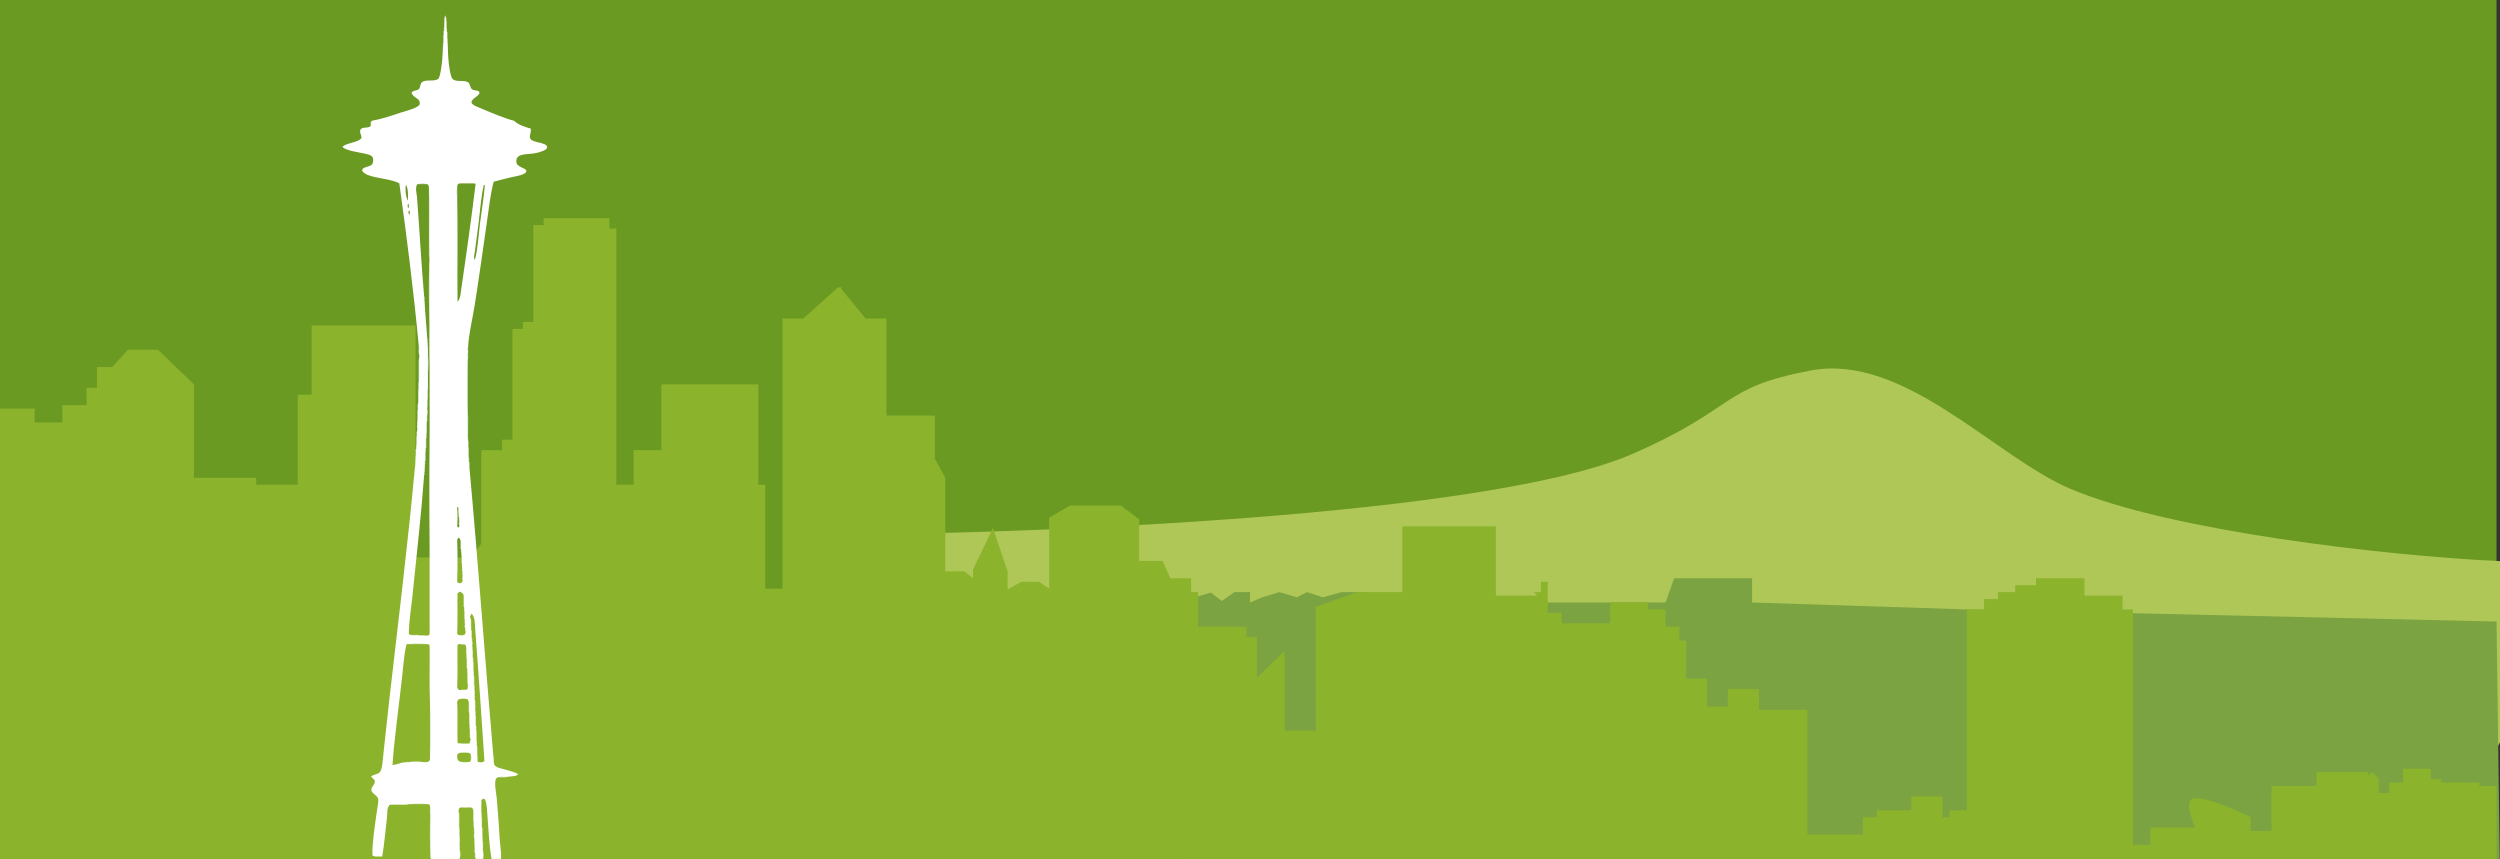 <?xml version="1.0" encoding="utf-8"?>
<!-- Generator: Adobe Illustrator 15.1.0, SVG Export Plug-In . SVG Version: 6.00 Build 0)  -->
<!DOCTYPE svg PUBLIC "-//W3C//DTD SVG 1.1//EN" "http://www.w3.org/Graphics/SVG/1.1/DTD/svg11.dtd">
<svg version="1.1" xmlns="http://www.w3.org/2000/svg" xmlns:xlink="http://www.w3.org/1999/xlink" x="0px" y="0px" width="722px"
	 height="248.068px" viewBox="0 0 722 248.068" enable-background="new 0 0 722 248.068" xml:space="preserve">
<rect x="0" y="0" width="722" height="248.068" fill="#333333" stroke="none"/>
<g id="Layer_1">
</g>
<g id="sky">
	<rect x="-278" y="-38" fill="#6B9A22" width="999" height="334"/>
</g>
<g id="Mountain">
	<path fill="#AFC757" d="M267.75,154c0,0,157.304-2.595,203.917-23c30.458-13.333,24.833-19,51.271-24
		c26.956-5.098,53.158,24.932,75.063,34.206C626.692,153.353,688.984,160.5,720.984,162s-0.481,55-0.481,55H265L267.75,154z"/>
</g>
<g id="background">
	<polygon fill="#7BA342" points="-278,138 -249,138 -233,142 -229.5,140 -207,140 -201,142 -201,156 -187,155 -187,221 -279,221 	
		"/>
	<polygon fill="#7BA342" points="340.875,173.75 349.688,171.125 352.844,173.563 356.5,171 361,171 361,174 364.5,172.5 
		369.074,171.128 369.5,171 374.5,172.5 377.5,171 382,172.5 387.5,171 392,171 394,171 402,174 447,174 468,174 481,174 483.5,167 
		494,167 506,167 506,174 568,176 721,179.5 722,254 341,254 	"/>
</g>
<g id="city">
	<path fill="#8BB32C" d="M-279,296H721v-69h-5v-1h-6h-5v-1h-3v-3h-8v4h-4v3h-3v-4l-1.938-2.125l-1.063,1.25V223h-7h-3h-5v4h-13v13
		h-6v-4c0,0-11-5.5-16-5.5c-4,0,0,8.5,0,8.5h-13v5h-5v-68h-3v-4h-11v-5h-14v2h-6v2h-5v2h-4v3h-5v58h-5v2h-2v-6h-9v4h-10v2h-4v5h-16
		v-36h-14v-6h-9v5h-6v-8h-6v-11h-2v-4h-4v-5h-5v-2h-11v6h-14v-3h-4v-9h-2v3h-2l1,1h-12v-20h-27v19h-13l-12,4.25V211h-9v-23l-8,7.75
		V184h-3v-3h-14v-10h-2v-4h-6l-2.25-5H329v-12l-5.25-4H309l-6,3.5V170l-3-2h-5l-4,2.25V165l-4.25-12.5l-5.75,12v2.5l-2.5-2H273v-27
		l-3-5.5V120h-14V92h-6l-7-8.5V83h-1l-10,9h-6v78h-5v-30h-2v-29h-28v19h-8v10h-5V66h-2v-3h-19v2h-3v28h-3v2h-3v32h-3v3h-6v27
		l-2.875,4H120V94H90v20h-4v26H74v-2H56v-27l-10.375-10H37l-4.625,5H28v6h-3v5h-7v5h-8v-4h-33V74l-36-7.5V76h-4v68h-13v3h-19v-28
		h-12l-7.375-7.125L-121,117h-10v21h-3v-4h-22v7h-4v-8h-25v22h-14v1v17h-5v3h-5v-3h-17v14h-15v12h-3.75H-247l-1.75,1.25l-2.75-2.375
		l-3-1.313l-3.25,0.844l0.25,1.594h-3.5c0,0,0-1-0.5-2s-1.5-1.875-2.5-1.875s-5,1.625-5,1.625V200v8l-4-0.25l-1.375,5.25
		l-4.625,2.75V296z"/>
	<path fill="#8BB32C" d="M599,682"/>
</g>
<g id="space_needle">
	<g>
		<path fill-rule="evenodd" clip-rule="evenodd" fill="#FFFFFF" d="M128.401,5.382c-0.05-0.411,0.056-0.666,0.196-0.885
			c0.279-0.016-0.081,0.606,0.197,0.59c0.062,0.299-0.126,0.847,0.098,0.983c0,0.328,0,0.656,0,0.983
			c0.063,0.299-0.125,0.847,0.1,0.983c0.062,0.331-0.127,0.913,0.098,1.082c0,0.36,0,0.721,0,1.082
			c0.062,0.299-0.126,0.847,0.099,0.983c0.063,0.363-0.128,0.979,0.099,1.18c0.076,1.944,0.081,3.701,0.295,5.703
			c0.111,1.055,0.525,4.276,1.18,4.818c1.086,0.9,3.212,0.132,4.425,0.885c0.602,0.374,0.478,1.436,1.081,1.967
			c0.694,0.609,1.356,0.104,2.164,0.787c0.364,1.162-2.318,1.831-2.262,3.048c0.031,0.681,1.578,1.247,2.359,1.573
			c3.451,1.44,6.738,2.895,9.932,3.737c1.197,1.163,2.995,1.726,4.818,2.262c0.176,1.219-0.456,1.967-0.196,2.753
			c0.48,1.45,4.774,1.103,4.917,2.557c0.102,1.042-2.618,1.61-3.344,1.77c-2.385,0.524-5.938-0.166-5.506,2.753
			c0.193,1.307,2.758,1.531,2.852,2.36c0.133,1.177-3.341,1.61-4.426,1.868c-1.82,0.433-3.842,0.974-5.015,1.278
			c-0.989,3.854-1.392,7.833-1.967,11.8c-1.131,7.796-2.254,16.04-3.54,24.091c-0.633,3.963-1.632,7.749-1.868,11.8
			c-0.163,0.202-0.163,1.077,0,1.278c0,0.033,0,0.065,0,0.098c-0.229,0.656-0.033,1.736-0.099,2.557c0,0.033,0,0.065,0,0.098
			c-0.164,4.72-0.164,10.128,0,14.849c0,1.704,0,3.409,0,5.113c0.065,0.918-0.13,2.097,0.099,2.852c0,0.033,0,0.065,0,0.098
			c0.064,0.624-0.13,1.506,0.099,1.967c0,0.524,0,1.049,0,1.573c0.063,0.461-0.129,1.178,0.098,1.475c0,0.328,0,0.656,0,0.983
			c0.022,0.076,0.003,0.194,0.099,0.197c0.064,0.591-0.13,1.44,0.099,1.868c2.498,27.277,4.508,55.527,6.883,82.993
			c0.06,0.793,0.039,1.666,0.197,2.36c0.205,1.208,2.231,1.396,3.441,1.77c1.426,0.441,2.731,0.723,3.54,1.278
			c-0.567,0.777-2.15,0.538-3.245,0.787c-0.82,0.065-1.9-0.13-2.557,0.099c-1.525,0.277-0.541,4.242-0.393,5.998
			c0.353,4.182,0.663,7.932,0.885,12.095c0.095,1.79,0.702,4.968,0.196,5.9c-0.59,0-1.181,0-1.771,0
			c-0.186-0.174-0.629-0.091-0.786-0.295c-0.655-3.606-0.964-9.181-1.278-13.668c-0.092-1.316-0.312-5.205-1.672-3.343
			c-0.228,0.428-0.033,1.277-0.098,1.868c0.063,0.494-0.129,1.244,0.098,1.574c0.064,0.493-0.129,1.243,0.099,1.573
			c0,0.459,0,0.917,0,1.376c0.063,0.428-0.128,1.112,0.099,1.377c0.063,0.46-0.129,1.177,0.098,1.475c0,0.426,0,0.853,0,1.278
			c0.063,0.428-0.128,1.112,0.099,1.377c0.063,0.428-0.128,1.111,0.099,1.376c0,0.033,0,0.065,0,0.099
			c-0.164,0.202-0.164,1.077,0,1.278c0,0.033,0,0.065,0,0.098c0,0.721,0,1.442,0,2.163c0,0.099-0.08,0.117-0.099,0.197
			c-0.061,0.136-0.379,0.015-0.394,0.197c-0.36,0-0.721,0-1.082,0c-0.175-0.316-0.646-0.336-0.688-0.787
			c-0.064-0.428,0.128-1.112-0.099-1.377c-0.063-0.428,0.128-1.111-0.099-1.376c0-0.426,0-0.852,0-1.278
			c-0.063-0.493,0.129-1.243-0.098-1.573c0-0.426,0-0.852,0-1.278c0-0.065,0-0.131,0-0.197c-0.064-0.493,0.129-1.243-0.099-1.573
			c0-0.033,0-0.065,0-0.098c-0.064-0.526,0.129-1.309-0.099-1.672c0-0.59,0-1.18,0-1.77c-0.063-0.428,0.129-1.111-0.098-1.376
			c0.012-0.505-0.195-0.789-0.59-0.885c-0.17-0.163-1.012-0.163-1.181,0c-0.263,0-0.524,0-0.786,0c-0.139-0.163-0.944-0.163-1.082,0
			c-0.552,0.04-0.724,0.979-0.492,1.475c0,0.688,0,1.376,0,2.065c0.064,0.722-0.13,1.703,0.099,2.262
			c0.065,0.787-0.13,1.834,0.099,2.458c0,0.688,0,1.376,0,2.065c0,0.065,0,0.131,0,0.196c0.064,0.624-0.13,1.506,0.098,1.967
			c0,0.688,0,1.377,0,2.065c-0.134,0.325-0.363,0.554-0.688,0.688c-0.722,0-1.442,0-2.164,0c-1.541-0.229-3.507-0.033-5.211-0.098
			c-0.202-0.093-0.273-0.318-0.394-0.492c-0.064-0.526,0.129-1.309-0.099-1.672c0-3.54,0-7.08,0-10.62c0-0.065,0-0.131,0-0.196
			c-0.064-0.853,0.131-1.966-0.098-2.655c-0.042-0.352-0.314-0.473-0.689-0.492c-1.541-0.164-3.769-0.164-5.31,0
			c-1.642,0.292-3.964-0.096-5.604,0.197c-0.879,0.802-0.649,2.218-0.787,3.442c-0.412,3.666-0.809,7.912-1.377,11.406
			c-0.23,0.032-0.369,0.156-0.688,0.099c-0.363-0.228-1.146-0.034-1.672-0.099c-0.147-0.115-0.402-0.122-0.492-0.295
			c-0.078-3.813,0.668-8.006,1.18-11.997c0.152-1.188,0.632-3.296,0.492-4.228c-0.152-1.02-1.857-1.581-1.967-2.557
			c-0.107-0.958,0.929-1.49,0.983-2.36c0.058-0.912-0.729-1.022-1.081-1.573c0.728-0.681,1.801-0.584,2.458-1.18
			c0.78-0.708,0.88-3.233,1.081-5.113c0.6-5.58,1.198-11.2,1.771-16.225c2.556-22.444,5.345-44.716,7.375-66.965
			c0.224-0.137,0.036-0.685,0.099-0.983c0-0.295,0-0.59,0-0.885c0.225-0.168,0.035-0.75,0.098-1.082
			c0.226-0.168,0.036-0.75,0.099-1.082c0-0.328,0-0.656,0-0.983c0.226-0.201,0.036-0.817,0.099-1.18c0-0.033,0-0.065,0-0.098
			c0.227-0.233,0.035-0.883,0.098-1.278c0-0.426,0-0.853,0-1.278c0.227-0.265,0.035-0.949,0.099-1.377c0-0.033,0-0.065,0-0.098
			c0.163-0.169,0.163-1.01,0-1.18c0-0.033,0-0.065,0-0.098c0.228-0.33,0.034-1.08,0.099-1.573c0.227-0.33,0.034-1.08,0.098-1.573
			c0-0.558,0-1.115,0-1.672c0.229-0.395,0.035-1.211,0.099-1.77c0.228-0.46,0.034-1.343,0.099-1.967c0-0.721,0-1.442,0-2.163
			c0.229-0.591,0.033-1.605,0.098-2.36c0-0.033,0-0.066,0-0.099c0.229-0.754,0.033-1.933,0.099-2.852c0-1.278,0-2.557,0-3.835
			c0.163-0.106,0.163-0.877,0-0.983c-0.064-0.82,0.13-1.9-0.099-2.557c-1.502-15.971-3.504-31.78-5.604-46.807
			c-1.897-1.25-6.619-1.417-9.146-2.458c-0.319-0.132-1.563-0.789-1.572-1.279c-0.029-1.284,2.773-0.889,3.048-2.163
			c0.53-1.979-0.577-2.324-2.065-2.655c-2.266-0.505-5.314-0.86-6.588-1.869c0-0.098,0-0.197,0-0.295
			c1.492-1.098,4.151-1.027,5.408-2.36c-0.01-1.023-0.691-1.685-0.295-2.458c0.504-0.981,2.215-0.22,2.95-1.082
			c0.237-0.254-0.019-1.001,0.196-1.278c0-0.099,0.08-0.117,0.099-0.197c3.021-0.563,5.141-1.288,8.358-2.36
			c1.449-0.483,5.359-1.377,5.506-2.557c0.207-1.647-2.133-1.752-2.359-3.245c0.754-0.847,1.576-0.376,2.163-1.082
			c0.425-0.511,0.288-1.459,0.787-1.869c1.208-0.989,3.548-0.085,4.72-0.983c0.335-0.257,0.564-1.331,0.688-1.967
			c0.468-2.412,0.613-4.799,0.688-7.375c0.225-0.168,0.035-0.75,0.098-1.082c0.227-0.201,0.036-0.817,0.099-1.18
			c0-0.394,0-0.787,0-1.18c0.226-0.2,0.036-0.816,0.099-1.18c0.226-0.201,0.035-0.817,0.098-1.18c0-0.36,0-0.721,0-1.082
			C128.529,6.361,128.339,5.745,128.401,5.382z M132.826,52.975c-0.593,0.03-0.828,0.417-0.786,1.082
			c-0.164,0.723-0.164,2.129,0,2.852c0.065,9.932-0.132,20.125,0.099,29.893c-0.01,0.269,0.164,0.198,0,0.394
			c0.886-1.01,0.889-2.538,1.081-3.835c1.499-10.086,2.872-19.949,4.13-30.188c-0.229-0.558-1.385-0.189-2.064-0.295
			C134.498,52.942,133.45,52.747,132.826,52.975z M120.731,53.172c-0.136-0.004-0.216,0.046-0.295,0.098
			c-0.575,1.183-0.097,2.501,0,3.737c0.756,9.666,1.222,19.237,2.065,28.713c0.062,0.299-0.126,0.847,0.098,0.983
			c0.163,3.803,0.568,7.364,0.787,11.111c0.063,0.331-0.127,0.914,0.098,1.082c0.064,0.428-0.128,1.111,0.1,1.376
			c0,0.656,0,1.311,0,1.967c0,1.835,0,3.671,0,5.506c0,1.508,0,3.016,0,4.523c-0.229,0.853-0.034,2.13-0.1,3.146
			c-0.229,0.624-0.033,1.671-0.098,2.458c0,0.033,0,0.065,0,0.098c0,0.656,0,1.312,0,1.967c-0.229,0.428-0.034,1.277-0.099,1.869
			c-0.228,0.395-0.034,1.211-0.099,1.77c0,0.525,0,1.049,0,1.574c-0.227,0.297-0.034,1.014-0.098,1.475c0,0.033,0,0.066,0,0.099
			c-0.227,0.265-0.035,0.948-0.099,1.376c0,0.426,0,0.853,0,1.278c-0.226,0.233-0.035,0.883-0.099,1.278c0,0.033,0,0.066,0,0.099
			c-0.162,0.138-0.162,0.944,0,1.082c0,0.033,0,0.065,0,0.098c-0.225,0.168-0.035,0.751-0.098,1.082c0,0.033,0,0.065,0,0.098
			c-0.225,0.168-0.036,0.75-0.099,1.082c0,0.361,0,0.721,0,1.082c-0.224,0.105-0.038,0.618-0.099,0.885
			c-0.224,0.136-0.036,0.685-0.098,0.983c-0.838,11.502-2.188,23.234-3.344,34.613c-0.385,3.794-1.047,7.562-1.082,11.308
			c0.208,0.087,0.291,0.299,0.59,0.295c0.657,0.229,1.737,0.034,2.557,0.099c0.33,0.227,1.08,0.034,1.574,0.098
			c0.402,0.01,0.806,0.02,1.082-0.098c0.141-0.219,0.246-0.474,0.196-0.885c0.163-0.428,0.163-1.538,0-1.967
			c0-7.703,0-15.405,0-23.108c0-10.653,0-21.306,0-31.958c0-6.654,0-13.308,0-19.961c-0.065-4.884,0.131-10.03-0.099-14.75
			c0-4.982,0-9.964,0-14.947c0.228-0.395,0.034-1.211,0.099-1.77c-0.295-6.261,0.098-13.209-0.196-19.47
			c-0.004-0.718-0.009-1.434-0.689-1.475C122.599,53.008,121.323,53.008,120.731,53.172z M117.191,53.369
			c-0.195,1.21-0.053,3.436,0.59,4.622C117.871,56.552,117.943,54.292,117.191,53.369z M138.629,64.48
			c0.443-3.552,1.08-7.11,1.376-10.816c0-0.065,0-0.131,0-0.197c-0.14-0.038-0.166-0.118-0.295,0
			c-0.765,3.179-1.007,7.063-1.476,10.817c-0.35,2.804-0.763,5.648-1.081,8.26c-0.102,0.835-0.462,1.8,0,2.557
			C138.041,71.647,138.19,67.988,138.629,64.48z M117.88,58.777c-0.169,0.421-0.334,1.138,0.196,1.278
			C118.064,59.576,118.148,59,117.88,58.777z M118.273,60.842c-0.543,0.007-0.286,1.097,0,1.18
			C118.351,61.651,118.445,61.189,118.273,60.842z M132.335,146.588c-0.011-0.12-0.029-0.233-0.196-0.197
			c-0.031,0.133-0.141,0.188-0.099,0.394c0,1.671,0,3.343,0,5.015c-0.042,0.371,0.208,0.448,0.394,0.59
			c-0.017-0.223,0.473-0.433,0.196-0.59c0-0.393,0-0.787,0-1.18c0-0.066,0-0.131,0-0.197c-0.062-0.331,0.127-0.914-0.099-1.082
			c0-0.033,0-0.066,0-0.099c-0.063-0.331,0.127-0.913-0.098-1.082C132.369,147.668,132.563,146.918,132.335,146.588z
			 M133.023,156.618c0.078-0.734-0.222-1.089-0.59-1.376c-0.121,0.306-0.457,0.395-0.394,0.885c0,3.868,0,7.736,0,11.604
			c-0.031,0.228,0.016,0.377,0.099,0.492c0.51,0.406,1.504,0.136,1.475-0.59c0-0.426,0-0.853,0-1.278c0-0.066,0-0.131,0-0.197
			c-0.063-0.331,0.127-0.914-0.098-1.082c-0.063-0.364,0.127-0.98-0.1-1.18c0-0.361,0-0.721,0-1.082
			c-0.062-0.331,0.127-0.914-0.098-1.082c0-0.36,0-0.721,0-1.082c-0.062-0.299,0.126-0.847-0.099-0.983c0-0.033,0-0.065,0-0.098
			c-0.062-0.299,0.126-0.847-0.099-0.983c0-0.328,0-0.656,0-0.983C133.061,157.303,133.248,156.755,133.023,156.618z
			 M133.908,172.155c-0.029-0.789-0.57-1.068-1.18-1.278c-0.238,0.155-0.436,0.352-0.59,0.59c-0.23,3.54-0.033,7.506-0.099,11.21
			c-0.031,0.228,0.016,0.377,0.099,0.492c0.367,0.447,1.782,0.4,2.163,0c-0.021-0.29,0.389-0.652,0.099-0.885
			c-0.063-0.299,0.125-0.847-0.099-0.983c0-0.328,0-0.655,0-0.983c0-0.065,0-0.131,0-0.196c-0.063-0.364,0.127-0.98-0.099-1.18
			c-0.063-0.363,0.127-0.979-0.098-1.18c0-0.033,0-0.065,0-0.098c0.162-0.138,0.162-0.944,0-1.082c0-0.033,0-0.066,0-0.099
			c-0.063-0.363,0.127-0.979-0.099-1.18c-0.063-0.331,0.126-0.914-0.099-1.082c0-0.164,0-0.328,0-0.492
			C134.072,173.43,134.072,172.454,133.908,172.155z M137.939,219.65c-0.007,0.171,0.022,0.306,0.099,0.393
			c0.581,0.227,1.623,0.135,1.868-0.295c-0.819-11.942-1.666-25.11-2.654-37.76c-0.129-1.645,0.026-3.645-1.082-4.818
			c-0.014,0.448-0.596,0.842-0.394,1.18c0.033,0,0.065,0,0.099,0c0.023,0.533,0.158,0.957,0.098,1.573
			c0.063,0.331-0.126,0.913,0.1,1.082c0.062,0.331-0.127,0.914,0.098,1.082c0,0.361,0,0.721,0,1.082
			c0.063,0.331-0.127,0.913,0.098,1.082c0.063,0.331-0.126,0.913,0.1,1.082c0,0.328,0,0.656,0,0.983c0,0.065,0,0.131,0,0.197
			c0.062,0.331-0.127,0.913,0.098,1.082c0.063,0.363-0.127,0.979,0.099,1.18c0,0.033,0,0.065,0,0.098
			c-0.163,0.106-0.163,0.877,0,0.983c0,0.033,0,0.065,0,0.098c0.063,0.363-0.128,0.979,0.099,1.18c0,0.426,0,0.852,0,1.278
			c0.063,0.396-0.129,1.045,0.098,1.278c0,0.033,0,0.065,0,0.098c0.063,0.428-0.128,1.112,0.099,1.377c0,0.426,0,0.852,0,1.278
			c0.063,0.46-0.129,1.177,0.099,1.475c0.063,0.461-0.129,1.178,0.098,1.475c0,0.394,0,0.787,0,1.18c0,0.065,0,0.131,0,0.197
			c0.064,0.46-0.129,1.177,0.099,1.475c0.063,0.461-0.129,1.178,0.099,1.475c0,0.492,0,0.983,0,1.475
			c0.063,0.428-0.129,1.112,0.098,1.376c0,0.033,0,0.066,0,0.099c0,0.426,0,0.852,0,1.278c0,0.033,0,0.065,0,0.098
			c0.064,0.461-0.129,1.178,0.099,1.475c0.063,0.493-0.129,1.243,0.099,1.573c0,0.459,0,0.918,0,1.377
			c0.063,0.46-0.129,1.177,0.098,1.475c0.064,0.461-0.129,1.178,0.099,1.475c0,0.492,0,0.983,0,1.475
			c0.063,0.461-0.128,1.178,0.099,1.475C137.904,218.767,137.714,219.417,137.939,219.65z M117.88,186.02
			c-0.228-0.031-0.378,0.016-0.491,0.098c-0.691,2.781-0.869,5.734-1.18,8.653c-0.952,8.932-2.289,17.788-2.853,26.157
			c1.44-0.1,2.323-0.758,3.835-0.787c0.363-0.063,0.98,0.127,1.18-0.099c0.033,0,0.066,0,0.099,0c1.114,0,2.229,0,3.344,0
			c0.032,0,0.065,0,0.099,0c0.266,0.164,1.209,0.164,1.475,0c0.519-0.038,0.77-0.345,0.787-0.885c0.163-5.179,0.163-11.046,0-16.225
			c-0.066-5.375,0.131-11.013-0.099-16.225c0.058-0.516-0.259-0.66-0.688-0.688C121.78,185.856,119.486,185.856,117.88,186.02z
			 M132.925,186.02c-0.151-0.146-0.806,0.042-0.786,0.393c-0.23,3.737-0.033,7.899-0.099,11.8c-0.056,0.731,0.554,1.255,1.081,1.082
			c0.332-0.063,0.914,0.126,1.082-0.099c0.502,0.043,0.879-0.039,0.885-0.491c0.164-0.202,0.164-1.077,0-1.278
			c-0.063-0.461,0.129-1.178-0.098-1.475c0-0.492,0-0.983,0-1.475c-0.064-0.428,0.128-1.112-0.099-1.376c0-0.459,0-0.918,0-1.377
			c-0.063-0.428,0.128-1.111-0.099-1.376c0-0.033,0-0.065,0-0.099c-0.063-0.46,0.129-1.177-0.098-1.475
			c-0.064-0.657,0.129-1.572-0.099-2.065c-0.073-0.354-0.195-0.657-0.688-0.59C133.771,185.894,133.224,186.082,132.925,186.02z
			 M133.023,201.852c-0.606,0.016-0.898,0.347-0.983,0.885c0,3.54,0,7.08,0,10.62c0.062,0.299-0.126,0.847,0.099,0.983
			c0.021,0.076,0.002,0.194,0.098,0.197c-0.014,0.407,0.685,0.102,0.983,0.197c0.364,0.163,1.407,0.163,1.771,0
			c0.196,0,0.393,0,0.59,0c0.001-0.483,0.607-1.326,0.196-1.574c-0.062-0.331,0.127-0.913-0.099-1.082c0-0.492,0-0.983,0-1.475
			c-0.063-0.46,0.129-1.177-0.098-1.475c0-0.492,0-0.983,0-1.475c-0.064-0.559,0.129-1.375-0.099-1.77
			c-0.064-0.722,0.13-1.704-0.099-2.262c0.08-0.833-0.068-1.439-0.491-1.77c-0.099,0-0.196,0-0.295,0
			C134.298,201.688,133.322,201.688,133.023,201.852z M133.318,217.388c-0.602-0.076-0.859,0.189-1.18,0.393
			c-0.346,1.188,0.092,2.293,1.277,2.262c0.461,0.164,1.604,0.164,2.065,0c0.294,0,0.413-0.177,0.491-0.393
			c0.164-0.298,0.164-1.275,0-1.573c-0.059-0.563-0.52-0.726-1.18-0.688C134.527,217.225,133.584,217.225,133.318,217.388z"/>
		<path fill-rule="evenodd" clip-rule="evenodd" fill="#FFFFFF" d="M128.795,5.087c0.225,0.136,0.037,0.685,0.098,0.983
			C128.669,5.934,128.856,5.386,128.795,5.087z"/>
		<path fill-rule="evenodd" clip-rule="evenodd" fill="#FFFFFF" d="M128.893,6.07c0.225,0.136,0.037,0.685,0.1,0.983
			c-0.033,0-0.066,0-0.1,0C128.893,6.726,128.893,6.398,128.893,6.07z"/>
		<path fill-rule="evenodd" clip-rule="evenodd" fill="#FFFFFF" d="M128.893,7.054c0.033,0,0.066,0,0.1,0c0,0.328,0,0.655,0,0.983
			C128.768,7.9,128.955,7.353,128.893,7.054z"/>
		<path fill-rule="evenodd" clip-rule="evenodd" fill="#FFFFFF" d="M128.205,8.824c0.063-0.363-0.127-0.979,0.098-1.18
			C128.24,8.007,128.431,8.623,128.205,8.824z"/>
		<path fill-rule="evenodd" clip-rule="evenodd" fill="#FFFFFF" d="M128.992,8.037c0.225,0.168,0.035,0.75,0.098,1.082
			C128.865,8.95,129.054,8.368,128.992,8.037z"/>
		<path fill-rule="evenodd" clip-rule="evenodd" fill="#FFFFFF" d="M128.106,10.003c0.063-0.363-0.127-0.979,0.099-1.18
			C128.143,9.187,128.332,9.803,128.106,10.003z"/>
		<path fill-rule="evenodd" clip-rule="evenodd" fill="#FFFFFF" d="M129.09,9.119c0.225,0.168,0.036,0.75,0.099,1.082
			c-0.033,0-0.065,0-0.099,0C129.09,9.84,129.09,9.479,129.09,9.119z"/>
		<path fill-rule="evenodd" clip-rule="evenodd" fill="#FFFFFF" d="M128.106,10.003c0,0.394,0,0.787,0,1.18
			c-0.032,0-0.065,0-0.099,0C128.07,10.82,127.881,10.204,128.106,10.003z"/>
		<path fill-rule="evenodd" clip-rule="evenodd" fill="#FFFFFF" d="M123.977,90.833c-0.164-4.753-0.164-10.194,0-14.947
			C123.977,80.869,123.977,85.851,123.977,90.833z"/>
		<path fill-rule="evenodd" clip-rule="evenodd" fill="#FFFFFF" d="M135.187,100.175c0,0.426,0,0.852,0,1.278
			C135.023,101.252,135.023,100.377,135.187,100.175z"/>
		<path fill-rule="evenodd" clip-rule="evenodd" fill="#FFFFFF" d="M123.584,102.24c0.163,1.606,0.163,3.9,0,5.506
			C123.584,105.911,123.584,104.076,123.584,102.24z"/>
		<path fill-rule="evenodd" clip-rule="evenodd" fill="#FFFFFF" d="M121.026,102.338c0.163,0.106,0.163,0.877,0,0.983
			C121.026,102.994,121.026,102.666,121.026,102.338z"/>
		<path fill-rule="evenodd" clip-rule="evenodd" fill="#FFFFFF" d="M135.088,104.207c0,4.95,0,9.899,0,14.849
			C134.924,114.335,134.924,108.927,135.088,104.207z"/>
		<path fill-rule="evenodd" clip-rule="evenodd" fill="#FFFFFF" d="M120.928,107.157c0.033,0,0.066,0,0.099,0
			c-0.065,0.918,0.131,2.097-0.099,2.852C120.928,109.058,120.928,108.107,120.928,107.157z"/>
		<path fill-rule="evenodd" clip-rule="evenodd" fill="#FFFFFF" d="M120.83,112.467c0.064-0.755-0.131-1.769,0.098-2.36
			C120.863,110.861,121.059,111.875,120.83,112.467z"/>
		<path fill-rule="evenodd" clip-rule="evenodd" fill="#FFFFFF" d="M120.731,114.63c0.033,0,0.065,0,0.099,0
			c-0.064,0.624,0.129,1.506-0.099,1.967c0-0.033,0-0.065,0-0.098C120.731,115.875,120.731,115.253,120.731,114.63z"/>
		<path fill-rule="evenodd" clip-rule="evenodd" fill="#FFFFFF" d="M123.484,115.417c-0.064,0.788,0.131,1.835-0.098,2.458
			C123.451,117.088,123.256,116.041,123.484,115.417z"/>
		<path fill-rule="evenodd" clip-rule="evenodd" fill="#FFFFFF" d="M123.387,117.973c0.164,0.429,0.164,1.539,0,1.967
			C123.387,119.285,123.387,118.629,123.387,117.973z"/>
		<path fill-rule="evenodd" clip-rule="evenodd" fill="#FFFFFF" d="M120.633,118.367c0,0.557,0,1.114,0,1.672
			c-0.032,0-0.064,0-0.098,0C120.6,119.512,120.406,118.729,120.633,118.367z"/>
		<path fill-rule="evenodd" clip-rule="evenodd" fill="#FFFFFF" d="M135.088,119.055c0.229,1.508,0.033,3.441,0.099,5.113
			c-0.032,0-0.065,0-0.099,0C135.088,122.464,135.088,120.759,135.088,119.055z"/>
		<path fill-rule="evenodd" clip-rule="evenodd" fill="#FFFFFF" d="M120.535,120.039c0.033,0,0.065,0,0.098,0
			c-0.063,0.493,0.129,1.243-0.098,1.573C120.535,121.087,120.535,120.563,120.535,120.039z"/>
		<path fill-rule="evenodd" clip-rule="evenodd" fill="#FFFFFF" d="M123.288,121.809c0,0.033,0,0.065,0,0.098
			c0,0.557,0,1.114,0,1.671c-0.032,0-0.065,0-0.099,0C123.254,123.02,123.061,122.204,123.288,121.809z"/>
		<path fill-rule="evenodd" clip-rule="evenodd" fill="#FFFFFF" d="M120.437,123.283c0.163,0.17,0.163,1.011,0,1.18
			C120.437,124.07,120.437,123.677,120.437,123.283z"/>
		<path fill-rule="evenodd" clip-rule="evenodd" fill="#FFFFFF" d="M135.088,124.168c0.033,0,0.066,0,0.099,0
			c0,0.951,0,1.901,0,2.852C134.958,126.266,135.153,125.087,135.088,124.168z"/>
		<path fill-rule="evenodd" clip-rule="evenodd" fill="#FFFFFF" d="M120.437,124.562c-0.063,0.428,0.128,1.112-0.099,1.377
			C120.402,125.51,120.21,124.827,120.437,124.562z"/>
		<path fill-rule="evenodd" clip-rule="evenodd" fill="#FFFFFF" d="M123.189,125.152c-0.063,0.46,0.129,1.177-0.098,1.475
			C123.155,126.166,122.963,125.449,123.189,125.152z"/>
		<path fill-rule="evenodd" clip-rule="evenodd" fill="#FFFFFF" d="M124.075,125.545c0,10.653,0,21.306,0,31.958
			C123.911,147.08,123.911,135.968,124.075,125.545z"/>
		<path fill-rule="evenodd" clip-rule="evenodd" fill="#FFFFFF" d="M120.338,125.938c0,0.426,0,0.852,0,1.278
			c-0.032,0-0.064,0-0.098,0C120.303,126.821,120.112,126.171,120.338,125.938z"/>
		<path fill-rule="evenodd" clip-rule="evenodd" fill="#FFFFFF" d="M135.187,127.118c0.228,0.46,0.034,1.343,0.099,1.967
			C135.057,128.625,135.251,127.742,135.187,127.118z"/>
		<path fill-rule="evenodd" clip-rule="evenodd" fill="#FFFFFF" d="M122.993,128.102c0.032,0,0.065,0,0.099,0
			c-0.063,0.428,0.128,1.112-0.099,1.377c0-0.033,0-0.066,0-0.099C122.993,128.954,122.993,128.528,122.993,128.102z"/>
		<path fill-rule="evenodd" clip-rule="evenodd" fill="#FFFFFF" d="M135.285,129.085c0.227,0.33,0.034,1.08,0.098,1.573
			c-0.032,0-0.064,0-0.098,0C135.285,130.134,135.285,129.609,135.285,129.085z"/>
		<path fill-rule="evenodd" clip-rule="evenodd" fill="#FFFFFF" d="M120.142,129.675c0,0.033,0,0.066,0,0.099
			c0,0.328,0,0.655,0,0.983c-0.032,0-0.065,0-0.099,0C120.105,130.426,119.916,129.843,120.142,129.675z"/>
		<path fill-rule="evenodd" clip-rule="evenodd" fill="#FFFFFF" d="M122.895,130.757c0,0.36,0,0.721,0,1.082
			C122.732,131.701,122.732,130.895,122.895,130.757z"/>
		<path fill-rule="evenodd" clip-rule="evenodd" fill="#FFFFFF" d="M122.895,131.937c-0.063,0.331,0.127,0.914-0.098,1.082
			C122.859,132.688,122.67,132.105,122.895,131.937z"/>
		<path fill-rule="evenodd" clip-rule="evenodd" fill="#FFFFFF" d="M135.383,132.133c0.163,0.106,0.163,0.877,0,0.983
			C135.383,132.789,135.383,132.461,135.383,132.133z"/>
		<path fill-rule="evenodd" clip-rule="evenodd" fill="#FFFFFF" d="M122.797,133.117c-0.063,0.331,0.127,0.914-0.099,1.082
			C122.761,133.867,122.572,133.285,122.797,133.117z"/>
		<path fill-rule="evenodd" clip-rule="evenodd" fill="#FFFFFF" d="M122.698,135.28c-0.062,0.299,0.126,0.847-0.099,0.983
			c0-0.033,0-0.065,0-0.098C122.66,135.898,122.475,135.385,122.698,135.28z"/>
		<path fill-rule="evenodd" clip-rule="evenodd" fill="#FFFFFF" d="M122.6,136.165c0,0.033,0,0.065,0,0.098
			c-0.061,0.267,0.125,0.781-0.098,0.885C122.563,136.85,122.376,136.301,122.6,136.165z"/>
		<path fill-rule="evenodd" clip-rule="evenodd" fill="#FFFFFF" d="M132.04,146.785c0.163,1.442,0.163,3.572,0,5.015
			C132.04,150.128,132.04,148.457,132.04,146.785z"/>
		<path fill-rule="evenodd" clip-rule="evenodd" fill="#FFFFFF" d="M132.531,149.342c0.226,0.168,0.037,0.75,0.099,1.082
			C132.404,150.255,132.594,149.673,132.531,149.342z"/>
		<path fill-rule="evenodd" clip-rule="evenodd" fill="#FFFFFF" d="M132.63,151.8c-0.163-0.169-0.163-1.01,0-1.18
			C132.63,151.013,132.63,151.407,132.63,151.8z"/>
		<path fill-rule="evenodd" clip-rule="evenodd" fill="#FFFFFF" d="M132.04,156.126c0.163,3.639,0.163,7.965,0,11.604
			C132.04,163.862,132.04,159.995,132.04,156.126z"/>
		<path fill-rule="evenodd" clip-rule="evenodd" fill="#FFFFFF" d="M133.023,157.602c0-0.328,0-0.655,0-0.983
			c0.225,0.137,0.037,0.685,0.098,0.983C133.089,157.602,133.057,157.602,133.023,157.602z"/>
		<path fill-rule="evenodd" clip-rule="evenodd" fill="#FFFFFF" d="M133.023,157.602c0.033,0,0.065,0,0.098,0
			c0,0.328,0,0.656,0,0.983C132.897,158.449,133.085,157.9,133.023,157.602z"/>
		<path fill-rule="evenodd" clip-rule="evenodd" fill="#FFFFFF" d="M133.121,158.585c0.225,0.136,0.037,0.685,0.099,0.983
			C132.996,159.432,133.184,158.884,133.121,158.585z"/>
		<path fill-rule="evenodd" clip-rule="evenodd" fill="#FFFFFF" d="M133.22,159.667c0.225,0.136,0.037,0.685,0.099,0.983
			C133.094,160.514,133.281,159.965,133.22,159.667z"/>
		<path fill-rule="evenodd" clip-rule="evenodd" fill="#FFFFFF" d="M133.318,161.731c0.225,0.168,0.036,0.751,0.098,1.082
			C133.191,162.645,133.381,162.063,133.318,161.731z"/>
		<path fill-rule="evenodd" clip-rule="evenodd" fill="#FFFFFF" d="M133.613,166.354c0,0.426,0,0.852,0,1.278
			C133.45,167.43,133.45,166.555,133.613,166.354z"/>
		<path fill-rule="evenodd" clip-rule="evenodd" fill="#FFFFFF" d="M133.908,172.155c0.164,0.299,0.164,1.275,0,1.573
			C133.908,173.204,133.908,172.679,133.908,172.155z"/>
		<path fill-rule="evenodd" clip-rule="evenodd" fill="#FFFFFF" d="M134.007,175.302c0.226,0.2,0.035,0.816,0.099,1.18
			C133.879,176.281,134.069,175.665,134.007,175.302z"/>
		<path fill-rule="evenodd" clip-rule="evenodd" fill="#FFFFFF" d="M134.105,176.58c0.162,0.138,0.162,0.944,0,1.082
			C134.105,177.301,134.105,176.94,134.105,176.58z"/>
		<path fill-rule="evenodd" clip-rule="evenodd" fill="#FFFFFF" d="M135.973,179.923c0.033,0,0.066,0,0.1,0c0,0.36,0,0.721,0,1.082
			C135.847,180.836,136.035,180.254,135.973,179.923z"/>
		<path fill-rule="evenodd" clip-rule="evenodd" fill="#FFFFFF" d="M134.302,180.316c0,0.328,0,0.656,0,0.983
			C134.139,181.194,134.139,180.423,134.302,180.316z"/>
		<path fill-rule="evenodd" clip-rule="evenodd" fill="#FFFFFF" d="M134.302,181.3c0.224,0.136,0.036,0.685,0.099,0.983
			C134.176,182.147,134.363,181.599,134.302,181.3z"/>
		<path fill-rule="evenodd" clip-rule="evenodd" fill="#FFFFFF" d="M136.17,182.086c0.225,0.168,0.036,0.751,0.098,1.082
			c-0.032,0-0.064,0-0.098,0C136.17,182.808,136.17,182.447,136.17,182.086z"/>
		<path fill-rule="evenodd" clip-rule="evenodd" fill="#FFFFFF" d="M136.367,185.332c0.162,0.106,0.162,0.877,0,0.983
			C136.367,185.987,136.367,185.659,136.367,185.332z"/>
		<path fill-rule="evenodd" clip-rule="evenodd" fill="#FFFFFF" d="M117.88,186.02c1.606-0.164,3.9-0.164,5.507,0
			C121.551,186.02,119.715,186.02,117.88,186.02z"/>
		<path fill-rule="evenodd" clip-rule="evenodd" fill="#FFFFFF" d="M132.925,186.02c0.299,0.062,0.847-0.126,0.983,0.098
			C133.609,186.057,133.061,186.244,132.925,186.02z"/>
		<path fill-rule="evenodd" clip-rule="evenodd" fill="#FFFFFF" d="M134.695,188.773c0.227,0.297,0.034,1.014,0.098,1.475
			C134.566,189.951,134.759,189.234,134.695,188.773z"/>
		<path fill-rule="evenodd" clip-rule="evenodd" fill="#FFFFFF" d="M136.563,188.872c0,0.328,0,0.656,0,0.983
			C136.4,189.749,136.4,188.978,136.563,188.872z"/>
		<path fill-rule="evenodd" clip-rule="evenodd" fill="#FFFFFF" d="M134.793,190.347c0.227,0.265,0.035,0.948,0.099,1.376
			c-0.032,0-0.065,0-0.099,0C134.793,191.264,134.793,190.806,134.793,190.347z"/>
		<path fill-rule="evenodd" clip-rule="evenodd" fill="#FFFFFF" d="M134.793,191.723c0.033,0,0.066,0,0.099,0
			c0,0.459,0,0.918,0,1.377C134.665,192.835,134.856,192.151,134.793,191.723z"/>
		<path fill-rule="evenodd" clip-rule="evenodd" fill="#FFFFFF" d="M136.662,192.412c0.032,0,0.064,0,0.098,0
			c0,0.426,0,0.852,0,1.278C136.533,193.457,136.725,192.807,136.662,192.412z"/>
		<path fill-rule="evenodd" clip-rule="evenodd" fill="#FFFFFF" d="M136.858,195.165c0-0.033,0-0.066,0-0.099
			c0.227,0.265,0.034,0.949,0.099,1.377c-0.033,0-0.066,0-0.099,0C136.858,196.017,136.858,195.591,136.858,195.165z"/>
		<path fill-rule="evenodd" clip-rule="evenodd" fill="#FFFFFF" d="M135.088,197.427c0.164,0.202,0.164,1.077,0,1.278
			C135.088,198.279,135.088,197.853,135.088,197.427z"/>
		<path fill-rule="evenodd" clip-rule="evenodd" fill="#FFFFFF" d="M133.121,199.295c0.169-0.225,0.751-0.036,1.082-0.099
			C134.035,199.421,133.453,199.232,133.121,199.295z"/>
		<path fill-rule="evenodd" clip-rule="evenodd" fill="#FFFFFF" d="M137.055,199.393c0-0.033,0-0.065,0-0.098
			c0.164,0.202,0.164,1.077,0,1.278C137.055,200.18,137.055,199.787,137.055,199.393z"/>
		<path fill-rule="evenodd" clip-rule="evenodd" fill="#FFFFFF" d="M133.023,201.852c0.299-0.164,1.274-0.164,1.573,0
			C134.072,201.852,133.548,201.852,133.023,201.852z"/>
		<path fill-rule="evenodd" clip-rule="evenodd" fill="#FFFFFF" d="M132.04,202.736c0.229,3.344,0.032,7.113,0.099,10.62
			c-0.033,0-0.066,0-0.099,0C132.04,209.816,132.04,206.276,132.04,202.736z"/>
		<path fill-rule="evenodd" clip-rule="evenodd" fill="#FFFFFF" d="M137.252,205.195c0.227,0.265,0.035,0.948,0.098,1.376
			C137.123,206.307,137.314,205.623,137.252,205.195z"/>
		<path fill-rule="evenodd" clip-rule="evenodd" fill="#FFFFFF" d="M135.481,205.883c0.228,0.395,0.034,1.211,0.099,1.77
			c-0.033,0-0.066,0-0.099,0C135.481,207.063,135.481,206.473,135.481,205.883z"/>
		<path fill-rule="evenodd" clip-rule="evenodd" fill="#FFFFFF" d="M137.35,206.67c0.164,0.202,0.164,1.077,0,1.278
			C137.35,207.522,137.35,207.096,137.35,206.67z"/>
		<path fill-rule="evenodd" clip-rule="evenodd" fill="#FFFFFF" d="M135.481,207.653c0.032,0,0.065,0,0.099,0
			c0,0.492,0,0.983,0,1.475C135.354,208.831,135.545,208.114,135.481,207.653z"/>
		<path fill-rule="evenodd" clip-rule="evenodd" fill="#FFFFFF" d="M137.547,211.095c0-0.033,0-0.065,0-0.098
			c0.227,0.297,0.034,1.014,0.098,1.475c-0.032,0-0.064,0-0.098,0C137.547,212.013,137.547,211.554,137.547,211.095z"/>
		<path fill-rule="evenodd" clip-rule="evenodd" fill="#FFFFFF" d="M137.547,212.472c0.033,0,0.065,0,0.098,0
			c0,0.492,0,0.983,0,1.475C137.418,213.649,137.61,212.932,137.547,212.472z"/>
		<path fill-rule="evenodd" clip-rule="evenodd" fill="#FFFFFF" d="M132.04,213.356c0.032,0,0.065,0,0.099,0
			c0,0.328,0,0.656,0,0.983C131.914,214.204,132.102,213.655,132.04,213.356z"/>
		<path fill-rule="evenodd" clip-rule="evenodd" fill="#FFFFFF" d="M137.645,213.946c0.228,0.298,0.035,1.015,0.099,1.475
			C137.516,215.124,137.709,214.407,137.645,213.946z"/>
		<path fill-rule="evenodd" clip-rule="evenodd" fill="#FFFFFF" d="M137.743,215.421c0.228,0.298,0.034,1.014,0.099,1.475
			c-0.033,0-0.066,0-0.099,0C137.743,216.405,137.743,215.913,137.743,215.421z"/>
		<path fill-rule="evenodd" clip-rule="evenodd" fill="#FFFFFF" d="M133.318,217.388c0.266-0.164,1.209-0.164,1.475,0
			C134.302,217.388,133.811,217.388,133.318,217.388z"/>
		<path fill-rule="evenodd" clip-rule="evenodd" fill="#FFFFFF" d="M135.973,219.65c0-0.524,0-1.049,0-1.573
			C136.137,218.375,136.137,219.352,135.973,219.65z"/>
		<path fill-rule="evenodd" clip-rule="evenodd" fill="#FFFFFF" d="M118.47,220.043c0.886-0.164,2.458-0.164,3.344,0
			C120.699,220.043,119.584,220.043,118.47,220.043z"/>
		<path fill-rule="evenodd" clip-rule="evenodd" fill="#FFFFFF" d="M117.191,220.142c0.201-0.226,0.816-0.036,1.18-0.099
			C118.172,220.269,117.555,220.079,117.191,220.142z"/>
		<path fill-rule="evenodd" clip-rule="evenodd" fill="#FFFFFF" d="M121.912,220.043c0.491,0,0.982,0,1.475,0
			C123.121,220.207,122.178,220.207,121.912,220.043z"/>
		<path fill-rule="evenodd" clip-rule="evenodd" fill="#FFFFFF" d="M133.416,220.043c0.689,0,1.377,0,2.065,0
			C135.021,220.207,133.877,220.207,133.416,220.043z"/>
		<path fill-rule="evenodd" clip-rule="evenodd" fill="#FFFFFF" d="M143.84,224.468c0.656-0.229,1.736-0.034,2.557-0.099
			C145.74,224.598,144.66,224.403,143.84,224.468z"/>
		<path fill-rule="evenodd" clip-rule="evenodd" fill="#FFFFFF" d="M118.175,232.236c1.541-0.164,3.769-0.164,5.31,0
			C121.715,232.236,119.945,232.236,118.175,232.236z"/>
		<path fill-rule="evenodd" clip-rule="evenodd" fill="#FFFFFF" d="M138.924,233.023c0.032,0,0.064,0,0.098,0
			c0,0.524,0,1.049,0,1.574C138.795,234.267,138.987,233.517,138.924,233.023z"/>
		<path fill-rule="evenodd" clip-rule="evenodd" fill="#FFFFFF" d="M136.662,234.105c0.227,0.265,0.034,0.948,0.098,1.376
			c-0.033,0-0.065,0-0.098,0C136.662,235.022,136.662,234.563,136.662,234.105z"/>
		<path fill-rule="evenodd" clip-rule="evenodd" fill="#FFFFFF" d="M136.662,235.481c0.032,0,0.064,0,0.098,0c0,0.59,0,1.18,0,1.77
			c0,0.033,0,0.065,0,0.098C136.532,236.922,136.727,236.073,136.662,235.481z"/>
		<path fill-rule="evenodd" clip-rule="evenodd" fill="#FFFFFF" d="M124.271,235.58c0,3.54,0,7.08,0,10.62
			C124.107,242.889,124.107,238.891,124.271,235.58z"/>
		<path fill-rule="evenodd" clip-rule="evenodd" fill="#FFFFFF" d="M139.12,236.17c0-0.033,0-0.066,0-0.099
			c0.227,0.298,0.034,1.015,0.099,1.475c-0.033,0-0.066,0-0.099,0C139.12,237.087,139.12,236.629,139.12,236.17z"/>
		<path fill-rule="evenodd" clip-rule="evenodd" fill="#FFFFFF" d="M132.531,236.76c0.033,0,0.066,0,0.099,0
			c0,0.754,0,1.508,0,2.262C132.401,238.463,132.596,237.482,132.531,236.76z"/>
		<path fill-rule="evenodd" clip-rule="evenodd" fill="#FFFFFF" d="M136.858,239.021c0.228,0.33,0.034,1.08,0.099,1.573
			C136.729,240.265,136.922,239.515,136.858,239.021z"/>
		<path fill-rule="evenodd" clip-rule="evenodd" fill="#FFFFFF" d="M136.957,242.07c-0.164-0.202-0.164-1.077,0-1.278
			C136.957,241.218,136.957,241.644,136.957,242.07z"/>
		<path fill-rule="evenodd" clip-rule="evenodd" fill="#FFFFFF" d="M132.729,241.48c0.163,0.461,0.163,1.604,0,2.065
			C132.729,242.856,132.729,242.168,132.729,241.48z"/>
		<path fill-rule="evenodd" clip-rule="evenodd" fill="#FFFFFF" d="M139.514,244.528c0,0.426,0,0.852,0,1.278
			C139.35,245.605,139.35,244.73,139.514,244.528z"/>
		<path fill-rule="evenodd" clip-rule="evenodd" fill="#FFFFFF" d="M132.826,245.708c0.164,0.461,0.164,1.604,0,2.065
			C132.826,247.085,132.826,246.396,132.826,245.708z"/>
		<path fill-rule="evenodd" clip-rule="evenodd" fill="#FFFFFF" d="M139.514,245.905c0.163,0.494,0.163,1.669,0,2.163
			C139.514,247.347,139.514,246.626,139.514,245.905z"/>
		<path fill-rule="evenodd" clip-rule="evenodd" fill="#FFFFFF" d="M124.764,248.461c0-0.033,0-0.065,0-0.098
			c1.704,0.065,3.67-0.131,5.211,0.098C128.238,248.461,126.5,248.461,124.764,248.461z"/>
		<path fill-rule="evenodd" clip-rule="evenodd" fill="#FFFFFF" d="M137.35,53.172c-0.377-0.377-1.385-0.123-2.064-0.197
			c0-0.033,0-0.065,0-0.098C135.965,52.983,137.121,52.614,137.35,53.172z"/>
		<path fill-rule="evenodd" clip-rule="evenodd" fill="#FFFFFF" d="M123.879,54.647c0.294,6.261-0.099,13.209,0.196,19.47
			c-0.08-0.019-0.099-0.099-0.196-0.098C123.879,67.561,123.879,61.104,123.879,54.647z"/>
		<path fill-rule="evenodd" clip-rule="evenodd" fill="#FFFFFF" d="M123.879,74.019c0.098,0,0.116,0.08,0.196,0.098
			c-0.064,0.559,0.129,1.375-0.099,1.77C123.925,75.283,124.089,74.463,123.879,74.019z"/>
		<path fill-rule="evenodd" clip-rule="evenodd" fill="#FFFFFF" d="M133.22,214.733c-0.299-0.095-0.997,0.21-0.983-0.197
			c0.176,0.251,0.918-0.065,1.082,0.197C133.285,214.733,133.253,214.733,133.22,214.733z"/>
		<path fill-rule="evenodd" clip-rule="evenodd" fill="#FFFFFF" d="M128.303,6.562c0.063-0.363-0.127-0.979,0.099-1.18
			C128.339,5.745,128.529,6.361,128.303,6.562z"/>
		<path fill-rule="evenodd" clip-rule="evenodd" fill="#FFFFFF" d="M129.188,10.2c0,0.328,0,0.656,0,0.983
			c-0.225-0.136-0.037-0.685-0.099-0.983C129.123,10.2,129.155,10.2,129.188,10.2z"/>
		<path fill-rule="evenodd" clip-rule="evenodd" fill="#FFFFFF" d="M129.188,11.184c0.226,0.201,0.035,0.816,0.099,1.18
			C129.061,12.163,129.251,11.547,129.188,11.184z"/>
		<path fill-rule="evenodd" clip-rule="evenodd" fill="#FFFFFF" d="M127.91,13.445c0.063-0.331-0.127-0.914,0.098-1.082
			C127.945,12.695,128.135,13.277,127.91,13.445z"/>
		<path fill-rule="evenodd" clip-rule="evenodd" fill="#FFFFFF" d="M107.26,35.079c-0.215,0.277,0.041,1.024-0.196,1.278
			C107.139,35.94,106.883,35.192,107.26,35.079z"/>
		<path fill-rule="evenodd" clip-rule="evenodd" fill="#FFFFFF" d="M132.826,52.975c0.624-0.229,1.672-0.033,2.459-0.098
			c0,0.033,0,0.065,0,0.098C134.465,52.975,133.646,52.975,132.826,52.975z"/>
		<path fill-rule="evenodd" clip-rule="evenodd" fill="#FFFFFF" d="M120.731,53.172c0.592-0.164,1.867-0.164,2.458,0
			C122.371,53.172,121.551,53.172,120.731,53.172z"/>
		<path fill-rule="evenodd" clip-rule="evenodd" fill="#FFFFFF" d="M122.502,85.72c0.224,0.136,0.036,0.685,0.098,0.983
			C122.376,86.567,122.563,86.019,122.502,85.72z"/>
		<path fill-rule="evenodd" clip-rule="evenodd" fill="#FFFFFF" d="M132.04,56.909c0.229,9.768,0.032,19.961,0.099,29.893
			C131.908,77.034,132.105,66.84,132.04,56.909z"/>
		<path fill-rule="evenodd" clip-rule="evenodd" fill="#FFFFFF" d="M123.484,98.897c0.227,0.265,0.035,0.948,0.1,1.376
			C123.356,100.008,123.549,99.325,123.484,98.897z"/>
		<path fill-rule="evenodd" clip-rule="evenodd" fill="#FFFFFF" d="M120.928,107.157c0.066-1.246-0.131-2.753,0.099-3.835
			c0,1.278,0,2.557,0,3.835C120.994,107.157,120.961,107.157,120.928,107.157z"/>
		<path fill-rule="evenodd" clip-rule="evenodd" fill="#FFFFFF" d="M120.731,114.63c0.065-0.689-0.13-1.638,0.099-2.163
			c0,0.721,0,1.442,0,2.163C120.797,114.63,120.765,114.63,120.731,114.63z"/>
		<path fill-rule="evenodd" clip-rule="evenodd" fill="#FFFFFF" d="M120.633,118.367c0.064-0.591-0.129-1.44,0.099-1.868
			c0,0.033,0,0.065,0,0.098C120.668,117.155,120.861,117.972,120.633,118.367z"/>
		<path fill-rule="evenodd" clip-rule="evenodd" fill="#FFFFFF" d="M120.437,123.185c0.063-0.493-0.129-1.243,0.099-1.573
			C120.471,122.105,120.664,122.855,120.437,123.185z"/>
		<path fill-rule="evenodd" clip-rule="evenodd" fill="#FFFFFF" d="M122.993,128.102c0.063-0.428-0.128-1.111,0.099-1.376
			c0,0.459,0,0.917,0,1.376C123.059,128.102,123.025,128.102,122.993,128.102z"/>
		<path fill-rule="evenodd" clip-rule="evenodd" fill="#FFFFFF" d="M120.142,129.773c0-0.033,0-0.065,0-0.099
			c0.063-0.331-0.126-0.913,0.099-1.082C120.178,128.957,120.367,129.573,120.142,129.773z"/>
		<path fill-rule="evenodd" clip-rule="evenodd" fill="#FFFFFF" d="M119.945,132.92c0.063-0.331-0.127-0.913,0.098-1.082
			C119.98,132.169,120.17,132.752,119.945,132.92z"/>
		<path fill-rule="evenodd" clip-rule="evenodd" fill="#FFFFFF" d="M119.945,133.805c-0.063,0.299,0.125,0.847-0.099,0.983
			C119.908,134.489,119.721,133.941,119.945,133.805z"/>
		<path fill-rule="evenodd" clip-rule="evenodd" fill="#FFFFFF" d="M135.481,133.313c0.228,0.428,0.034,1.277,0.099,1.868
			C135.352,134.754,135.546,133.905,135.481,133.313z"/>
		<path fill-rule="evenodd" clip-rule="evenodd" fill="#FFFFFF" d="M133.613,166.157c-0.225-0.168-0.036-0.75-0.098-1.082
			C133.74,165.243,133.551,165.826,133.613,166.157z"/>
		<path fill-rule="evenodd" clip-rule="evenodd" fill="#FFFFFF" d="M132.04,182.677c0.065-3.704-0.132-7.67,0.099-11.21
			C132.072,175.17,132.27,179.137,132.04,182.677z"/>
		<path fill-rule="evenodd" clip-rule="evenodd" fill="#FFFFFF" d="M135.973,179.923c0.061-0.617-0.074-1.04-0.098-1.573
			c0.266,0.325,0.186,0.994,0.197,1.573C136.039,179.923,136.006,179.923,135.973,179.923z"/>
		<path fill-rule="evenodd" clip-rule="evenodd" fill="#FFFFFF" d="M136.268,184.25c0.226,0.168,0.037,0.75,0.1,1.082
			C136.142,185.163,136.33,184.581,136.268,184.25z"/>
		<path fill-rule="evenodd" clip-rule="evenodd" fill="#FFFFFF" d="M136.367,186.512c0.225,0.168,0.035,0.75,0.098,1.082
			C136.24,187.425,136.429,186.843,136.367,186.512z"/>
		<path fill-rule="evenodd" clip-rule="evenodd" fill="#FFFFFF" d="M136.465,187.593c0.226,0.2,0.035,0.816,0.099,1.18
			C136.338,188.573,136.527,187.957,136.465,187.593z"/>
		<path fill-rule="evenodd" clip-rule="evenodd" fill="#FFFFFF" d="M136.662,191.035c0,0.033,0,0.066,0,0.099
			c-0.227-0.201-0.036-0.817-0.099-1.18C136.788,190.122,136.6,190.704,136.662,191.035z"/>
		<path fill-rule="evenodd" clip-rule="evenodd" fill="#FFFFFF" d="M136.662,192.412c0-0.426,0-0.852,0-1.278
			c0-0.033,0-0.065,0-0.099c0.227,0.265,0.034,0.949,0.098,1.377C136.727,192.412,136.694,192.412,136.662,192.412z"/>
		<path fill-rule="evenodd" clip-rule="evenodd" fill="#FFFFFF" d="M136.858,195.066c0,0.033,0,0.065,0,0.099
			c-0.227-0.265-0.035-0.949-0.099-1.377C136.986,194.021,136.795,194.671,136.858,195.066z"/>
		<path fill-rule="evenodd" clip-rule="evenodd" fill="#FFFFFF" d="M137.055,199.295c0,0.033,0,0.065,0,0.098
			c-0.227-0.297-0.034-1.014-0.098-1.475C137.184,198.183,136.992,198.867,137.055,199.295z"/>
		<path fill-rule="evenodd" clip-rule="evenodd" fill="#FFFFFF" d="M137.153,202.245c0.228,0.298,0.034,1.015,0.099,1.475
			C137.024,203.422,137.217,202.706,137.153,202.245z"/>
		<path fill-rule="evenodd" clip-rule="evenodd" fill="#FFFFFF" d="M137.547,210.997c0,0.033,0,0.065,0,0.098
			c-0.228-0.33-0.035-1.08-0.099-1.573C137.676,209.819,137.482,210.536,137.547,210.997z"/>
		<path fill-rule="evenodd" clip-rule="evenodd" fill="#FFFFFF" d="M137.842,218.372c-0.227-0.297-0.035-1.014-0.099-1.475
			c0.032,0,0.065,0,0.099,0C137.842,217.388,137.842,217.88,137.842,218.372z"/>
		<path fill-rule="evenodd" clip-rule="evenodd" fill="#FFFFFF" d="M142.66,220.535c-0.158-0.694-0.138-1.567-0.197-2.36
			C142.687,218.804,142.665,219.677,142.66,220.535z"/>
		<path fill-rule="evenodd" clip-rule="evenodd" fill="#FFFFFF" d="M137.842,218.372c0.227,0.232,0.035,0.882,0.098,1.278
			C137.714,219.417,137.904,218.767,137.842,218.372z"/>
		<path fill-rule="evenodd" clip-rule="evenodd" fill="#FFFFFF" d="M139.12,236.071c0,0.033,0,0.066,0,0.099
			c-0.228-0.33-0.034-1.08-0.099-1.573C139.248,234.894,139.057,235.611,139.12,236.071z"/>
		<path fill-rule="evenodd" clip-rule="evenodd" fill="#FFFFFF" d="M132.531,236.76c0-0.688,0-1.376,0-2.065
			c0.229,0.493,0.034,1.408,0.099,2.065C132.598,236.76,132.564,236.76,132.531,236.76z"/>
		<path fill-rule="evenodd" clip-rule="evenodd" fill="#FFFFFF" d="M139.219,238.923c0.227,0.297,0.034,1.014,0.098,1.475
			C139.09,240.101,139.281,239.384,139.219,238.923z"/>
		<path fill-rule="evenodd" clip-rule="evenodd" fill="#FFFFFF" d="M132.63,239.021c0.229,0.624,0.034,1.671,0.099,2.458
			C132.5,240.856,132.695,239.809,132.63,239.021z"/>
		<path fill-rule="evenodd" clip-rule="evenodd" fill="#FFFFFF" d="M139.316,241.676c0.227,0.265,0.035,0.949,0.099,1.377
			C139.188,242.788,139.38,242.104,139.316,241.676z"/>
		<path fill-rule="evenodd" clip-rule="evenodd" fill="#FFFFFF" d="M139.415,243.053c0.227,0.265,0.034,0.948,0.099,1.376
			C139.287,244.165,139.479,243.481,139.415,243.053z"/>
		<path fill-rule="evenodd" clip-rule="evenodd" fill="#FFFFFF" d="M108.047,247.281c0.525,0.064,1.309-0.129,1.672,0.099
			C109.192,247.316,108.409,247.509,108.047,247.281z"/>
		<path fill-rule="evenodd" clip-rule="evenodd" fill="#FFFFFF" d="M120.928,99.782c0.229,0.656,0.034,1.736,0.099,2.557
			C120.798,101.682,120.993,100.602,120.928,99.782z"/>
		<path fill-rule="evenodd" clip-rule="evenodd" fill="#FFFFFF" d="M123.288,123.578c-0.063,0.494,0.129,1.244-0.099,1.574
			c0-0.524,0-1.049,0-1.574C123.223,123.578,123.256,123.578,123.288,123.578z"/>
		<path fill-rule="evenodd" clip-rule="evenodd" fill="#FFFFFF" d="M132.335,146.588c0.228,0.33,0.034,1.08,0.099,1.573
			c0,0.033,0,0.065,0,0.098C132.206,147.897,132.398,147.114,132.335,146.588z"/>
		<path fill-rule="evenodd" clip-rule="evenodd" fill="#FFFFFF" d="M134.597,186.708c0.228,0.493,0.034,1.409,0.099,2.065
			C134.467,188.28,134.661,187.365,134.597,186.708z"/>
		<path fill-rule="evenodd" clip-rule="evenodd" fill="#FFFFFF" d="M132.04,54.057c0,0.951,0,1.901,0,2.852
			C131.876,56.186,131.876,54.779,132.04,54.057z"/>
		<path fill-rule="evenodd" clip-rule="evenodd" fill="#FFFFFF" d="M135.187,101.552c-0.065,0.82,0.13,1.9-0.099,2.557
			C135.153,103.288,134.958,102.208,135.187,101.552z"/>
		<path fill-rule="evenodd" clip-rule="evenodd" fill="#FFFFFF" d="M123.387,119.94c-0.064,0.624,0.129,1.506-0.099,1.967
			c0-0.033,0-0.065,0-0.098C123.353,121.217,123.158,120.368,123.387,119.94z"/>
		<path fill-rule="evenodd" clip-rule="evenodd" fill="#FFFFFF" d="M133.416,163.895c0.227,0.2,0.036,0.816,0.1,1.18
			C133.289,164.875,133.479,164.258,133.416,163.895z"/>
		<path fill-rule="evenodd" clip-rule="evenodd" fill="#FFFFFF" d="M134.105,177.76c0.225,0.201,0.035,0.817,0.098,1.18
			C133.978,178.739,134.168,178.123,134.105,177.76z"/>
		<path fill-rule="evenodd" clip-rule="evenodd" fill="#FFFFFF" d="M118.666,183.365c0.82,0.065,1.9-0.13,2.557,0.099
			C120.403,183.398,119.323,183.593,118.666,183.365z"/>
		<path fill-rule="evenodd" clip-rule="evenodd" fill="#FFFFFF" d="M124.075,186.708c0.229,5.212,0.032,10.85,0.099,16.225
			C123.943,197.722,124.141,192.084,124.075,186.708z"/>
		<path fill-rule="evenodd" clip-rule="evenodd" fill="#FFFFFF" d="M134.99,195.952c0.227,0.297,0.034,1.014,0.098,1.475
			C134.861,197.129,135.054,196.412,134.99,195.952z"/>
		<path fill-rule="evenodd" clip-rule="evenodd" fill="#FFFFFF" d="M134.892,233.22c0.169-0.163,1.011-0.163,1.181,0
			C135.678,233.22,135.285,233.22,134.892,233.22z"/>
		<path fill-rule="evenodd" clip-rule="evenodd" fill="#FFFFFF" d="M128.106,11.184c-0.063,0.363,0.128,0.979-0.099,1.18
			c0-0.394,0-0.787,0-1.18C128.041,11.184,128.074,11.184,128.106,11.184z"/>
		<path fill-rule="evenodd" clip-rule="evenodd" fill="#FFFFFF" d="M123.977,90.833c0.229,4.72,0.033,9.866,0.099,14.75
			C123.846,100.863,124.042,95.717,123.977,90.833z"/>
		<path fill-rule="evenodd" clip-rule="evenodd" fill="#FFFFFF" d="M123.387,97.815c0.225,0.168,0.036,0.751,0.098,1.082
			C123.26,98.729,123.449,98.146,123.387,97.815z"/>
		<path fill-rule="evenodd" clip-rule="evenodd" fill="#FFFFFF" d="M120.338,127.217c-0.063,0.396,0.129,1.045-0.098,1.278
			c0-0.426,0-0.853,0-1.278C120.273,127.217,120.306,127.217,120.338,127.217z"/>
		<path fill-rule="evenodd" clip-rule="evenodd" fill="#FFFFFF" d="M122.993,129.479c-0.063,0.363,0.128,0.979-0.099,1.18
			c0.063-0.396-0.127-1.045,0.099-1.278C122.993,129.413,122.993,129.445,122.993,129.479z"/>
		<path fill-rule="evenodd" clip-rule="evenodd" fill="#FFFFFF" d="M135.383,130.658c0,0.492,0,0.983,0,1.475
			c-0.227-0.297-0.034-1.014-0.098-1.475C135.318,130.658,135.351,130.658,135.383,130.658z"/>
		<path fill-rule="evenodd" clip-rule="evenodd" fill="#FFFFFF" d="M120.142,130.757c-0.063,0.331,0.127,0.913-0.099,1.082
			c0-0.36,0-0.721,0-1.082C120.076,130.757,120.109,130.757,120.142,130.757z"/>
		<path fill-rule="evenodd" clip-rule="evenodd" fill="#FFFFFF" d="M132.434,148.162c0.225,0.168,0.035,0.75,0.098,1.082
			c-0.224-0.136-0.036-0.684-0.098-0.983C132.434,148.227,132.434,148.194,132.434,148.162z"/>
		<path fill-rule="evenodd" clip-rule="evenodd" fill="#FFFFFF" d="M134.203,178.94c0.226,0.2,0.035,0.816,0.099,1.18
			C134.076,179.919,134.266,179.303,134.203,178.94z"/>
		<path fill-rule="evenodd" clip-rule="evenodd" fill="#FFFFFF" d="M136.268,183.168c0,0.36,0,0.721,0,1.082
			c-0.225-0.168-0.035-0.75-0.098-1.082C136.203,183.168,136.235,183.168,136.268,183.168z"/>
		<path fill-rule="evenodd" clip-rule="evenodd" fill="#FFFFFF" d="M121.223,183.463c0.494,0.064,1.244-0.129,1.574,0.098
			C122.303,183.498,121.553,183.69,121.223,183.463z"/>
		<path fill-rule="evenodd" clip-rule="evenodd" fill="#FFFFFF" d="M134.892,193.1c0.227,0.265,0.034,0.948,0.099,1.376
			C134.764,194.211,134.955,193.528,134.892,193.1z"/>
		<path fill-rule="evenodd" clip-rule="evenodd" fill="#FFFFFF" d="M136.957,196.443c0,0.492,0,0.983,0,1.475
			c-0.228-0.297-0.035-1.014-0.099-1.475C136.891,196.443,136.924,196.443,136.957,196.443z"/>
		<path fill-rule="evenodd" clip-rule="evenodd" fill="#FFFFFF" d="M137.055,200.77c0.227,0.297,0.035,1.014,0.099,1.475
			C136.926,201.947,137.119,201.23,137.055,200.77z"/>
		<path fill-rule="evenodd" clip-rule="evenodd" fill="#FFFFFF" d="M124.174,202.933c0.163,5.179,0.163,11.046,0,16.225
			C124.174,213.75,124.174,208.341,124.174,202.933z"/>
		<path fill-rule="evenodd" clip-rule="evenodd" fill="#FFFFFF" d="M135.383,203.622c0.229,0.558,0.034,1.54,0.099,2.262
			C135.254,205.325,135.447,204.343,135.383,203.622z"/>
		<path fill-rule="evenodd" clip-rule="evenodd" fill="#FFFFFF" d="M137.35,208.046c0.227,0.298,0.035,1.014,0.099,1.475
			C137.221,209.224,137.414,208.507,137.35,208.046z"/>
		<path fill-rule="evenodd" clip-rule="evenodd" fill="#FFFFFF" d="M135.58,209.128c0.227,0.297,0.035,1.014,0.098,1.475
			C135.451,210.306,135.644,209.589,135.58,209.128z"/>
		<path fill-rule="evenodd" clip-rule="evenodd" fill="#FFFFFF" d="M124.174,232.728c0.229,0.689,0.033,1.802,0.098,2.655
			C124.043,234.694,124.238,233.581,124.174,232.728z"/>
		<path fill-rule="evenodd" clip-rule="evenodd" fill="#FFFFFF" d="M136.76,237.251c0.228,0.363,0.034,1.146,0.099,1.672
			c-0.228-0.33-0.034-1.08-0.099-1.574C136.76,237.317,136.76,237.284,136.76,237.251z"/>
		<path fill-rule="evenodd" clip-rule="evenodd" fill="#FFFFFF" d="M139.219,237.546c0,0.459,0,0.918,0,1.377
			c-0.227-0.265-0.035-0.949-0.099-1.377C139.152,237.546,139.186,237.546,139.219,237.546z"/>
		<path fill-rule="evenodd" clip-rule="evenodd" fill="#FFFFFF" d="M136.957,242.07c0.227,0.33,0.034,1.08,0.098,1.573
			C136.828,243.313,137.021,242.563,136.957,242.07z"/>
		<path fill-rule="evenodd" clip-rule="evenodd" fill="#FFFFFF" d="M132.729,243.741c0.228,0.46,0.033,1.343,0.098,1.967
			C132.599,245.248,132.793,244.365,132.729,243.741z"/>
		<path fill-rule="evenodd" clip-rule="evenodd" fill="#FFFFFF" d="M137.153,246.298c0.227,0.265,0.034,0.949,0.099,1.377
			C137.025,247.41,137.217,246.727,137.153,246.298z"/>
		<path fill-rule="evenodd" clip-rule="evenodd" fill="#FFFFFF" d="M132.139,186.413c-0.066,3.901,0.131,8.063-0.099,11.8
			C132.105,194.313,131.908,190.15,132.139,186.413z"/>
		<path fill-rule="evenodd" clip-rule="evenodd" fill="#FFFFFF" d="M139.021,231.155c0,0.623,0,1.246,0,1.868
			c-0.033,0-0.065,0-0.098,0C138.988,232.432,138.794,231.583,139.021,231.155z"/>
		<path fill-rule="evenodd" clip-rule="evenodd" fill="#FFFFFF" d="M112.57,232.433c1.641-0.293,3.963,0.096,5.604-0.197
			C116.697,232.693,114.375,232.304,112.57,232.433z"/>
		<path fill-rule="evenodd" clip-rule="evenodd" fill="#FFFFFF" d="M123.584,112.27c-0.066,1.017,0.13,2.294-0.1,3.146
			C123.55,114.4,123.354,113.123,123.584,112.27z"/>
		<path fill-rule="evenodd" clip-rule="evenodd" fill="#FFFFFF" d="M124.075,180.611c0.163,0.429,0.163,1.539,0,1.967
			C124.075,181.923,124.075,181.267,124.075,180.611z"/>
		<path fill-rule="evenodd" clip-rule="evenodd" fill="#FFFFFF" d="M135.678,212.078c0.226,0.168,0.037,0.75,0.099,1.082
			C135.552,212.992,135.74,212.409,135.678,212.078z"/>
		<path fill-rule="evenodd" clip-rule="evenodd" fill="#FFFFFF" d="M133.318,214.733c0.557,0,1.114,0,1.672,0
			c-0.363,0.163-1.406,0.163-1.771,0C133.253,214.733,133.285,214.733,133.318,214.733z"/>
		<path fill-rule="evenodd" clip-rule="evenodd" fill="#FFFFFF" d="M133.023,233.22c0.138-0.163,0.943-0.163,1.082,0
			C133.744,233.22,133.384,233.22,133.023,233.22z"/>
		<path fill-rule="evenodd" clip-rule="evenodd" fill="#FFFFFF" d="M137.055,244.921c0.227,0.265,0.035,0.949,0.099,1.376
			C136.927,246.033,137.118,245.35,137.055,244.921z"/>
		<path fill-rule="evenodd" clip-rule="evenodd" fill="#FFFFFF" d="M124.271,246.2c0.228,0.363,0.034,1.146,0.099,1.672
			C124.143,247.509,124.336,246.726,124.271,246.2z"/>
		<path fill-rule="evenodd" clip-rule="evenodd" fill="#FFFFFF" d="M133.908,174.22c0.225,0.168,0.036,0.751,0.099,1.082
			C133.781,175.133,133.971,174.551,133.908,174.22z"/>
	</g>
</g>
</svg>
